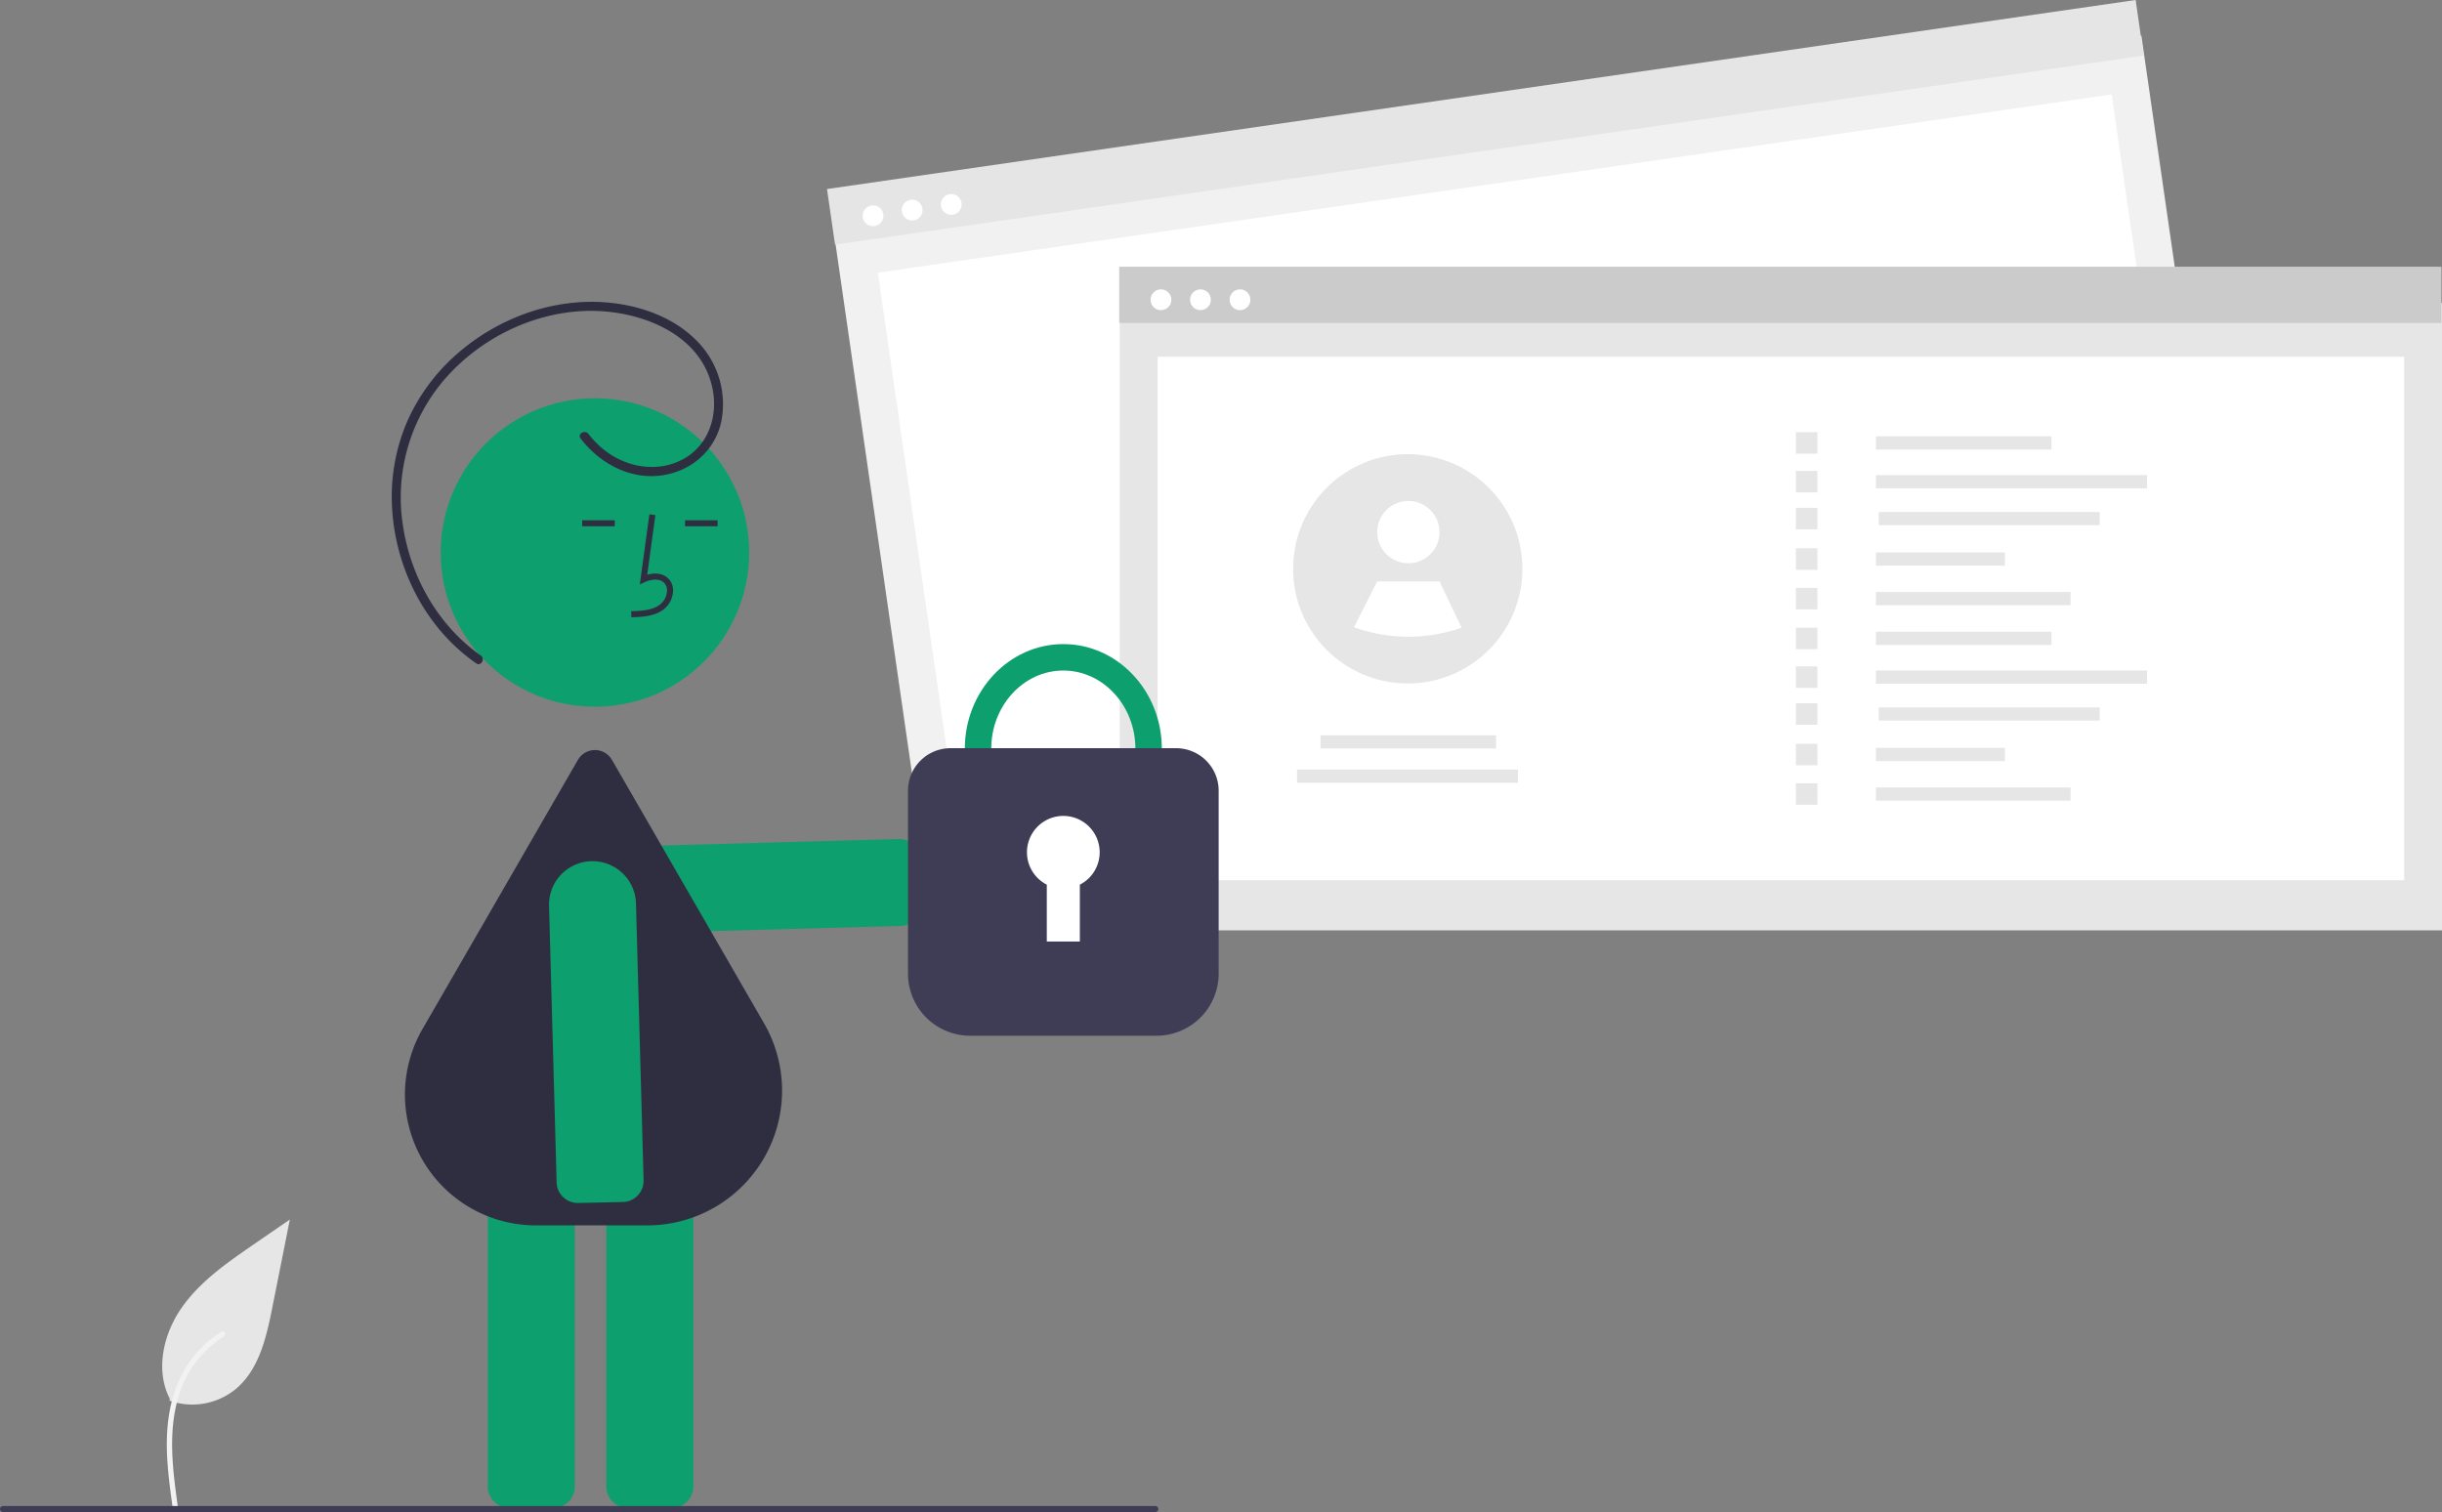 <svg xmlns="http://www.w3.org/2000/svg" data-name="Layer 1" viewBox="0 0 807.453 499.984"><rect x="0" y="0" width="807.453" height="499.984" fill="#808080" stroke="none"/><path data-name="Path 461" d="M56.035 463.158a22.728 22.728 0 0 0 21.947-3.866c7.687-6.452 10.1-17.081 12.058-26.924l5.8-29.112-12.143 8.362c-8.733 6.013-17.662 12.219-23.71 20.929s-8.685 20.6-3.827 30.024" fill="#e6e6e6"/><path data-name="Path 462" d="M57.073 498.404c-1.23-8.953-2.493-18.02-1.631-27.07.766-8.035 3.217-15.884 8.209-22.32a37.131 37.131 0 0 1 9.527-8.633c.953-.6 1.829.909.88 1.507a35.3 35.3 0 0 0-13.962 16.847c-3.04 7.732-3.528 16.16-3 24.374.317 4.967.988 9.9 1.665 14.83a.9.9 0 0 1-.61 1.074.878.878 0 0 1-1.074-.61Z" fill="#f2f2f2"/><path d="M300.6 305.518a6.94 6.94 0 0 1-2.85.67l-91.607 2.515a14.38 14.38 0 0 1-.625-28.753l91.607-2.514a7.007 7.007 0 0 1 7.15 6.846l.321 14.756a7.017 7.017 0 0 1-3.995 6.48ZM183.058 498.59h-14.76a7.008 7.008 0 0 1-7-7V368.576a7.008 7.008 0 0 1 7-7h14.76a7.008 7.008 0 0 1 7 7V491.59a7.008 7.008 0 0 1-7 7ZM222.25 498.59h-14.759a7.008 7.008 0 0 1-7-7V368.576a7.008 7.008 0 0 1 7-7h14.76a7.008 7.008 0 0 1 7 7V491.59a7.008 7.008 0 0 1-7 7Z" fill="#0e9f6e"/><circle cx="196.716" cy="182.697" r="51" fill="#0e9f6e"/><path d="M214.027 405.197h-36.69a43.277 43.277 0 0 1-37.56-65.057l51.31-88.87a6.5 6.5 0 0 1 11.258 0l50.276 87.08a44.564 44.564 0 0 1-38.594 66.847ZM208.753 204.106c3.306-.092 7.42-.206 10.59-2.522a8.133 8.133 0 0 0 3.2-6.073 5.47 5.47 0 0 0-1.86-4.493c-1.656-1.399-4.073-1.727-6.678-.961l2.699-19.726-1.981-.271-3.174 23.19 1.655-.76c1.918-.88 4.552-1.327 6.188.056a3.515 3.515 0 0 1 1.153 2.895 6.147 6.147 0 0 1-2.382 4.528c-2.466 1.802-5.746 2.034-9.465 2.138ZM226.503 172.032h10.772v2h-10.772zM192.503 172.032h10.772v2h-10.772z" fill="#2f2e41"/><path d="M184.72 393.79a6.94 6.94 0 0 1-.67-2.85l-2.515-91.607a14.38 14.38 0 0 1 28.752-.625l2.514 91.607a7.007 7.007 0 0 1-6.845 7.15l-14.756.321a7.017 7.017 0 0 1-6.48-3.995Z" fill="#0e9f6e"/><path d="M191.984 144.998c6.196 8.103 16.033 13.539 26.43 12.252 9.9-1.226 18.067-8.126 20.116-18.006a29.67 29.67 0 0 0-7.796-26.19c-7.008-7.37-17.037-11.335-26.964-12.695-18.804-2.575-38.117 4.049-52.335 16.403a64.11 64.11 0 0 0-16.692 22.375 62.723 62.723 0 0 0-5.175 27.077c.546 18.375 8.595 36.715 22.482 48.901a63.377 63.377 0 0 0 5.409 4.236c1.583 1.111 3.084-1.489 1.514-2.59-14.222-9.977-23.294-26.211-25.784-43.269a59.924 59.924 0 0 1 14.053-48.34c11.484-13.058 28.323-21.545 45.763-22.305 17.549-.766 39.48 7.07 42.763 26.604 1.472 8.756-1.801 17.96-9.825 22.343-8.59 4.693-19.124 2.762-26.506-3.3a30.448 30.448 0 0 1-4.863-5.01c-1.157-1.514-3.764-.021-2.59 1.514Z" fill="#2f2e41"/><path data-name="ab2e16f2-9798-47da-b25d-769524f3c86f" fill="#f1f1f1" d="m275.35 74.343 432.704-62.507 29.661 205.326-432.703 62.507z"/><path data-name="bf81c03f-68cf-4889-8697-1102f95f97bb" fill="#fff" d="M290.267 90.164 698.225 31.23l24.747 171.309-407.958 58.932z"/><path data-name="f065dccc-d150-492a-a09f-a7f3f89523f0" fill="#e5e5e5" d="M273.452 62.507 706.156 0l2.655 18.382L276.108 80.89z"/><circle data-name="bdbbf39c-df25-4682-8b85-5a6af4a1bd14" cx="288.675" cy="71.343" r="3.442" fill="#fff"/><circle data-name="abcd4292-0b1f-4102-9b5e-e8bbd87baabc" cx="301.607" cy="69.475" r="3.442" fill="#fff"/><circle data-name="a3fb731e-8b3d-41ca-96f2-91600dc0b434" cx="314.54" cy="67.607" r="3.442" fill="#fff"/><path data-name="ab2e16f2-9798-47da-b25d-769524f3c86f" fill="#e6e6e6" d="M370.258 100.183h437.195V307.64H370.258z"/><path data-name="bf81c03f-68cf-4889-8697-1102f95f97bb" fill="#fff" d="M382.76 117.973h412.192V291.06H382.76z"/><path data-name="f065dccc-d150-492a-a09f-a7f3f89523f0" fill="#cbcbcb" d="M370.072 88.197h437.195v18.573H370.072z"/><circle data-name="bdbbf39c-df25-4682-8b85-5a6af4a1bd14" cx="383.874" cy="99.119" r="3.442" fill="#fff"/><circle data-name="abcd4292-0b1f-4102-9b5e-e8bbd87baabc" cx="396.94" cy="99.119" r="3.442" fill="#fff"/><circle data-name="a3fb731e-8b3d-41ca-96f2-91600dc0b434" cx="410.008" cy="99.119" r="3.442" fill="#fff"/><path fill="#e6e6e6" d="M620.277 144.289h58.052v4.363h-58.052zM620.277 157.098h89.645v4.363h-89.645zM621.209 169.297h73.059v4.363h-73.059zM620.277 182.682h42.651v4.363h-42.651zM620.277 195.757h64.371v4.363h-64.371zM593.818 142.916h7.108v7.108h-7.108zM593.818 155.725h7.108v7.108h-7.108zM593.818 167.924h7.108v7.108h-7.108zM593.818 181.31h7.108v7.108h-7.108zM593.818 194.384h7.108v7.108h-7.108zM620.277 208.913h58.052v4.363h-58.052zM620.277 221.722h89.645v4.363h-89.645zM621.209 233.921h73.059v4.363h-73.059zM620.277 247.307h42.651v4.363h-42.651zM620.277 260.381h64.371v4.363h-64.371zM593.818 207.541h7.108v7.108h-7.108zM593.818 220.35h7.108v7.108h-7.108zM593.818 232.549h7.108v7.108h-7.108zM593.818 245.934h7.108v7.108h-7.108zM593.818 259.009h7.108v7.108h-7.108zM436.63 243.139h58.052v4.363H436.63zM428.863 254.477h73.059v4.363h-73.059zM503.387 188.098a37.919 37.919 0 0 1-55.878 33.382l-.007-.008a37.907 37.907 0 1 1 55.885-33.374Z"/><circle cx="465.676" cy="175.953" r="10.304" fill="#fff"/><path d="M483.27 207.549a53.11 53.11 0 0 1-35.568-.138l-.007-.005 7.676-15.153h20.609Z" fill="#fff"/><path d="M351.59 282.185c-17.96 0-32.572-15.522-32.572-34.6 0-19.08 14.612-34.6 32.572-34.6s32.572 15.52 32.572 34.6c0 19.078-14.612 34.6-32.572 34.6Zm0-60.458c-13.14 0-23.83 11.6-23.83 25.857s10.69 25.858 23.83 25.858 23.83-11.6 23.83-25.858-10.69-25.857-23.83-25.857Z" fill="#0e9f6e"/><path d="M382.434 342.484h-61.688a20.541 20.541 0 0 1-20.519-20.518v-60.51a14.064 14.064 0 0 1 14.047-14.048h74.631a14.064 14.064 0 0 1 14.048 14.048v60.51a20.541 20.541 0 0 1-20.519 20.518Z" fill="#3f3d56"/><path d="M363.611 281.832a12.021 12.021 0 1 0-17.485 10.699v18.808h10.928V292.53a12.01 12.01 0 0 0 6.557-10.699Z" fill="#fff"/><path d="M382 499.984H1a1 1 0 0 1 0-2h381a1 1 0 0 1 0 2Z" fill="#3f3d56"/></svg>
